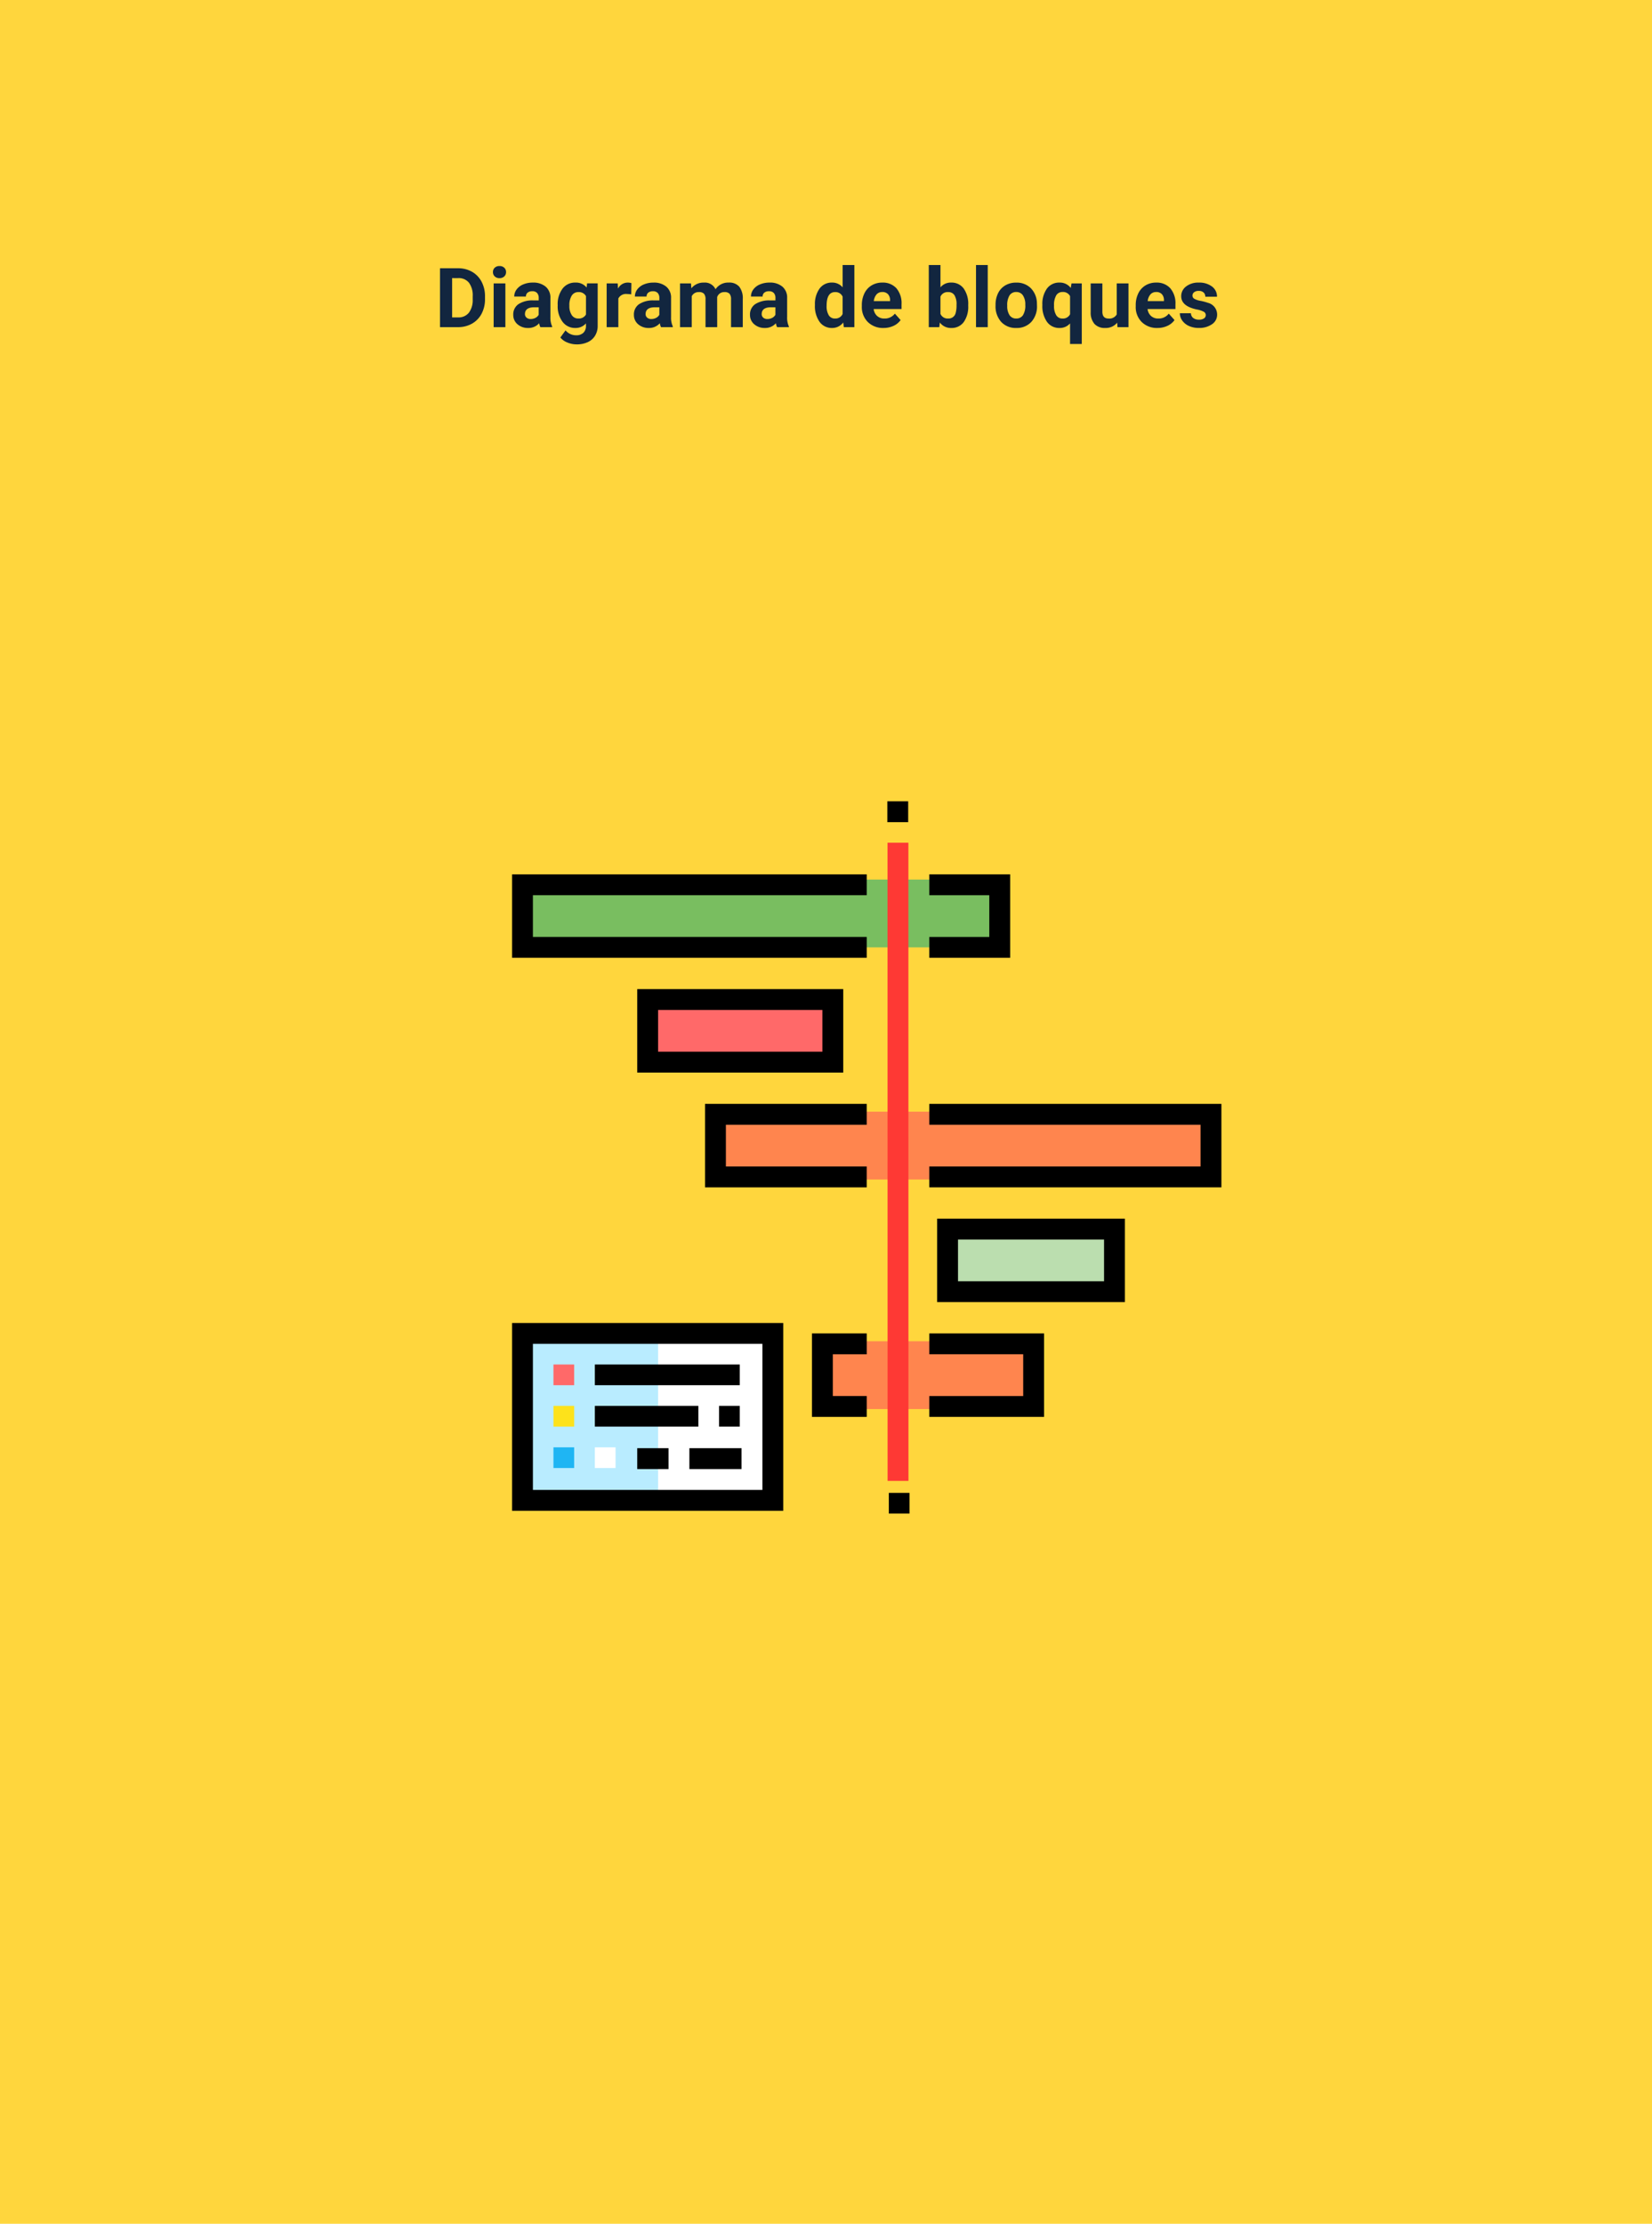 <svg xmlns="http://www.w3.org/2000/svg" width="399" height="537" viewBox="0 0 399 537">
  <g id="Grupo_851275" data-name="Grupo 851275" transform="translate(-181 -7008)">
    <g id="Grupo_851274" data-name="Grupo 851274">
      <path id="Trazado_578288" data-name="Trazado 578288" d="M0,0H399V537H0Z" transform="translate(181 7008)" fill="#ffd63d"/>
    </g>
    <path id="Trazado_578289" data-name="Trazado 578289" d="M1.27,0V-14.219H5.645A6.644,6.644,0,0,1,9-13.374a5.89,5.89,0,0,1,2.31,2.4,7.41,7.41,0,0,1,.83,3.54v.654a7.431,7.431,0,0,1-.815,3.525,5.84,5.84,0,0,1-2.3,2.393A6.694,6.694,0,0,1,5.674,0ZM4.2-11.846v9.492H5.615A3.181,3.181,0,0,0,8.242-3.477,5.075,5.075,0,0,0,9.17-6.689v-.752a5.156,5.156,0,0,0-.9-3.286,3.171,3.171,0,0,0-2.627-1.118ZM17.061,0H14.229V-10.566h2.832Zm-3-13.3a1.39,1.39,0,0,1,.425-1.045,1.6,1.6,0,0,1,1.157-.41,1.6,1.6,0,0,1,1.152.41,1.382,1.382,0,0,1,.43,1.045,1.386,1.386,0,0,1-.435,1.055,1.6,1.6,0,0,1-1.147.41,1.6,1.6,0,0,1-1.147-.41A1.386,1.386,0,0,1,14.063-13.3ZM25.508,0a3.134,3.134,0,0,1-.283-.947A3.415,3.415,0,0,1,22.559.2a3.752,3.752,0,0,1-2.573-.9,2.89,2.89,0,0,1-1.021-2.266A2.986,2.986,0,0,1,20.21-5.547a6.144,6.144,0,0,1,3.6-.908h1.3v-.605a1.741,1.741,0,0,0-.376-1.172,1.479,1.479,0,0,0-1.187-.439,1.682,1.682,0,0,0-1.118.342,1.161,1.161,0,0,0-.405.938H19.2a2.835,2.835,0,0,1,.566-1.7,3.744,3.744,0,0,1,1.6-1.226,5.837,5.837,0,0,1,2.324-.444,4.611,4.611,0,0,1,3.1.981,3.433,3.433,0,0,1,1.147,2.759v4.58a5.052,5.052,0,0,0,.42,2.275V0ZM23.174-1.963a2.431,2.431,0,0,0,1.152-.278,1.828,1.828,0,0,0,.781-.747V-4.8H24.053Q21.934-4.8,21.8-3.34l-.01.166a1.13,1.13,0,0,0,.371.869A1.441,1.441,0,0,0,23.174-1.963Zm6.523-3.4a6.193,6.193,0,0,1,1.157-3.916,3.75,3.75,0,0,1,3.12-1.484A3.289,3.289,0,0,1,36.68-9.57l.117-1h2.559V-.352a4.516,4.516,0,0,1-.63,2.412,4.045,4.045,0,0,1-1.772,1.563,6.231,6.231,0,0,1-2.676.537A5.794,5.794,0,0,1,32.012,3.7a4.021,4.021,0,0,1-1.67-1.2L31.592.781A3.306,3.306,0,0,0,34.15,1.963a2.42,2.42,0,0,0,1.748-.6,2.253,2.253,0,0,0,.625-1.7V-.908A3.264,3.264,0,0,1,33.955.2a3.74,3.74,0,0,1-3.081-1.489A6.191,6.191,0,0,1,29.7-5.244Zm2.822.21A3.856,3.856,0,0,0,33.1-2.9a1.833,1.833,0,0,0,1.582.817,1.96,1.96,0,0,0,1.846-.968V-7.5A1.955,1.955,0,0,0,34.7-8.467a1.844,1.844,0,0,0-1.6.831A4.346,4.346,0,0,0,32.52-5.151ZM47.461-7.92A7.667,7.667,0,0,0,46.445-8a2.067,2.067,0,0,0-2.1,1.084V0H41.523V-10.566h2.666l.078,1.26a2.615,2.615,0,0,1,2.354-1.455,2.957,2.957,0,0,1,.879.127ZM54.648,0a3.134,3.134,0,0,1-.283-.947A3.415,3.415,0,0,1,51.7.2a3.752,3.752,0,0,1-2.573-.9,2.89,2.89,0,0,1-1.021-2.266,2.986,2.986,0,0,1,1.245-2.578,6.144,6.144,0,0,1,3.6-.908h1.3v-.605a1.741,1.741,0,0,0-.376-1.172,1.479,1.479,0,0,0-1.187-.439,1.682,1.682,0,0,0-1.118.342,1.161,1.161,0,0,0-.405.938H48.34a2.835,2.835,0,0,1,.566-1.7,3.744,3.744,0,0,1,1.6-1.226,5.837,5.837,0,0,1,2.324-.444,4.611,4.611,0,0,1,3.1.981A3.433,3.433,0,0,1,57.08-7.021v4.58A5.052,5.052,0,0,0,57.5-.166V0ZM52.314-1.963a2.431,2.431,0,0,0,1.152-.278,1.828,1.828,0,0,0,.781-.747V-4.8H53.193q-2.119,0-2.256,1.465l-.01.166A1.13,1.13,0,0,0,51.3-2.3,1.441,1.441,0,0,0,52.314-1.963Zm9.58-8.6.088,1.182a3.713,3.713,0,0,1,3.037-1.377,2.818,2.818,0,0,1,2.8,1.611A3.628,3.628,0,0,1,71-10.762a3.152,3.152,0,0,1,2.559,1,4.6,4.6,0,0,1,.84,3.013V0H71.563V-6.738a2.012,2.012,0,0,0-.352-1.313,1.558,1.558,0,0,0-1.24-.415,1.762,1.762,0,0,0-1.758,1.211L68.223,0H65.4V-6.729a1.988,1.988,0,0,0-.361-1.328,1.573,1.573,0,0,0-1.23-.41,1.829,1.829,0,0,0-1.738,1V0H59.248V-10.566ZM82.686,0A3.134,3.134,0,0,1,82.4-.947,3.415,3.415,0,0,1,79.736.2a3.752,3.752,0,0,1-2.573-.9,2.89,2.89,0,0,1-1.021-2.266,2.986,2.986,0,0,1,1.245-2.578,6.144,6.144,0,0,1,3.6-.908h1.3v-.605a1.741,1.741,0,0,0-.376-1.172,1.479,1.479,0,0,0-1.187-.439A1.682,1.682,0,0,0,79.6-8.33a1.161,1.161,0,0,0-.405.938H76.377a2.835,2.835,0,0,1,.566-1.7,3.744,3.744,0,0,1,1.6-1.226,5.837,5.837,0,0,1,2.324-.444,4.611,4.611,0,0,1,3.1.981,3.433,3.433,0,0,1,1.147,2.759v4.58a5.052,5.052,0,0,0,.42,2.275V0ZM80.352-1.963A2.431,2.431,0,0,0,81.5-2.241a1.828,1.828,0,0,0,.781-.747V-4.8H81.23q-2.119,0-2.256,1.465l-.01.166a1.13,1.13,0,0,0,.371.869A1.441,1.441,0,0,0,80.352-1.963Zm11.475-3.4A6.368,6.368,0,0,1,92.935-9.3a3.6,3.6,0,0,1,3.032-1.465,3.236,3.236,0,0,1,2.549,1.152V-15h2.832V0H98.8l-.137-1.123A3.321,3.321,0,0,1,95.947.2a3.587,3.587,0,0,1-2.993-1.47A6.573,6.573,0,0,1,91.826-5.361Zm2.822.21a4.171,4.171,0,0,0,.518,2.279,1.686,1.686,0,0,0,1.5.792,1.888,1.888,0,0,0,1.846-1.105V-7.362a1.861,1.861,0,0,0-1.826-1.105Q94.648-8.467,94.648-5.151ZM108.4.2a5.187,5.187,0,0,1-3.784-1.426,5.068,5.068,0,0,1-1.46-3.8V-5.3a6.383,6.383,0,0,1,.615-2.847,4.515,4.515,0,0,1,1.743-1.934,4.893,4.893,0,0,1,2.573-.679A4.385,4.385,0,0,1,111.5-9.395a5.555,5.555,0,0,1,1.245,3.877v1.152h-6.729a2.622,2.622,0,0,0,.825,1.66,2.5,2.5,0,0,0,1.743.625,3.046,3.046,0,0,0,2.549-1.182l1.387,1.553a4.237,4.237,0,0,1-1.719,1.4A5.639,5.639,0,0,1,108.4.2Zm-.322-8.682a1.764,1.764,0,0,0-1.362.569,2.946,2.946,0,0,0-.669,1.628h3.926v-.226a2.1,2.1,0,0,0-.508-1.457A1.819,1.819,0,0,0,108.076-8.486Zm20.771,3.3a6.4,6.4,0,0,1-1.084,3.96A3.591,3.591,0,0,1,124.736.2a3.3,3.3,0,0,1-2.744-1.318L121.865,0h-2.539V-15h2.822v5.381a3.214,3.214,0,0,1,2.568-1.143,3.62,3.62,0,0,1,3.032,1.421,6.408,6.408,0,0,1,1.1,4Zm-2.822-.205a4.2,4.2,0,0,0-.508-2.339A1.717,1.717,0,0,0,124-8.467a1.862,1.862,0,0,0-1.855,1.1v4.17a1.887,1.887,0,0,0,1.875,1.113,1.742,1.742,0,0,0,1.8-1.348A6.952,6.952,0,0,0,126.025-5.391ZM133.564,0h-2.832V-15h2.832Zm1.885-5.381a6.267,6.267,0,0,1,.605-2.8,4.432,4.432,0,0,1,1.743-1.9,5.086,5.086,0,0,1,2.642-.674,4.812,4.812,0,0,1,3.491,1.309A5.252,5.252,0,0,1,145.439-5.9l.02.723a5.523,5.523,0,0,1-1.357,3.9A4.718,4.718,0,0,1,140.459.2a4.742,4.742,0,0,1-3.647-1.465,5.62,5.62,0,0,1-1.362-3.984Zm2.822.2a3.95,3.95,0,0,0,.566,2.3,1.868,1.868,0,0,0,1.621.8,1.873,1.873,0,0,0,1.6-.787,4.322,4.322,0,0,0,.576-2.518,3.91,3.91,0,0,0-.576-2.289,1.873,1.873,0,0,0-1.621-.812,1.842,1.842,0,0,0-1.6.807A4.395,4.395,0,0,0,138.271-5.181Zm8.486-.2a6.316,6.316,0,0,1,1.108-3.936,3.624,3.624,0,0,1,3.042-1.445,3.244,3.244,0,0,1,2.705,1.3l.186-1.1h2.48V4.063h-2.832V-.908A3.253,3.253,0,0,1,150.889.2a3.6,3.6,0,0,1-3.008-1.465A6.626,6.626,0,0,1,146.758-5.381Zm2.822.2a4.143,4.143,0,0,0,.532,2.308,1.7,1.7,0,0,0,1.5.792,1.9,1.9,0,0,0,1.836-1.037V-7.489a1.882,1.882,0,0,0-1.816-1,1.725,1.725,0,0,0-1.514.792A4.576,4.576,0,0,0,149.58-5.181Zm15.244,4.106A3.539,3.539,0,0,1,161.934.2a3.338,3.338,0,0,1-2.593-.977,4.169,4.169,0,0,1-.913-2.861v-6.924h2.822v6.834q0,1.652,1.5,1.652a2.038,2.038,0,0,0,1.973-1v-7.489h2.832V0H164.9ZM174.551.2a5.187,5.187,0,0,1-3.784-1.426,5.068,5.068,0,0,1-1.46-3.8V-5.3a6.383,6.383,0,0,1,.615-2.847,4.515,4.515,0,0,1,1.743-1.934,4.893,4.893,0,0,1,2.573-.679,4.385,4.385,0,0,1,3.413,1.367A5.555,5.555,0,0,1,178.9-5.518v1.152h-6.729a2.622,2.622,0,0,0,.825,1.66,2.5,2.5,0,0,0,1.743.625,3.046,3.046,0,0,0,2.549-1.182l1.387,1.553a4.237,4.237,0,0,1-1.719,1.4A5.639,5.639,0,0,1,174.551.2Zm-.322-8.682a1.764,1.764,0,0,0-1.362.569,2.946,2.946,0,0,0-.669,1.628h3.926v-.226a2.1,2.1,0,0,0-.508-1.457A1.819,1.819,0,0,0,174.229-8.486ZM186.221-2.92a.909.909,0,0,0-.513-.815,5.824,5.824,0,0,0-1.646-.532q-3.77-.791-3.77-3.2a2.9,2.9,0,0,1,1.167-2.349,4.708,4.708,0,0,1,3.052-.942,5.067,5.067,0,0,1,3.218.947,2.985,2.985,0,0,1,1.206,2.461h-2.822a1.366,1.366,0,0,0-.391-1,1.653,1.653,0,0,0-1.221-.4,1.689,1.689,0,0,0-1.1.322,1.017,1.017,0,0,0-.391.82.87.87,0,0,0,.444.757,4.571,4.571,0,0,0,1.5.5,12.244,12.244,0,0,1,1.777.474,2.92,2.92,0,0,1,2.236,2.842A2.756,2.756,0,0,1,187.725-.7a5.35,5.35,0,0,1-3.2.894,5.588,5.588,0,0,1-2.358-.474,3.957,3.957,0,0,1-1.616-1.3,3.018,3.018,0,0,1-.586-1.782h2.676a1.473,1.473,0,0,0,.557,1.152,2.208,2.208,0,0,0,1.387.4,2.044,2.044,0,0,0,1.226-.308A.957.957,0,0,0,186.221-2.92Z" transform="translate(286 7087)" fill="#12263f"/>
    <g id="gantt" transform="translate(303.672 7201.5)">
      <rect id="Rectángulo_283588" data-name="Rectángulo 283588" width="115.267" height="16.377" transform="translate(3.52 18.896)" fill="#79be60"/>
      <rect id="Rectángulo_283589" data-name="Rectángulo 283589" width="44.092" height="16.377" transform="translate(33.754 46.611)" fill="#ff6969"/>
      <rect id="Rectángulo_283590" data-name="Rectángulo 283590" width="40.941" height="16.377" transform="translate(105.561 102.669)" fill="#bbdeaf"/>
      <g id="Grupo_849794" data-name="Grupo 849794" transform="translate(50.131 74.954)">
        <rect id="Rectángulo_283591" data-name="Rectángulo 283591" width="52.279" height="16.377" transform="translate(25.195 55.43)" fill="#ff854e"/>
        <rect id="Rectángulo_283592" data-name="Rectángulo 283592" width="119.046" height="16.377" fill="#ff854e"/>
      </g>
      <rect id="Rectángulo_283593" data-name="Rectángulo 283593" width="60.469" height="40.313" transform="translate(3.52 128.496)" fill="#fff"/>
      <rect id="Rectángulo_283594" data-name="Rectángulo 283594" width="32.754" height="40.313" transform="translate(3.52 128.496)" fill="#b9ecff"/>
      <rect id="Rectángulo_283595" data-name="Rectángulo 283595" width="154.105" height="5.039" transform="translate(91.703 164.106) rotate(-90.006)" fill="#fe3934"/>
      <rect id="Rectángulo_283596" data-name="Rectángulo 283596" width="5" height="5" transform="translate(92 167)"/>
      <path id="Trazado_575816" data-name="Trazado 575816" d="M320.526,72.656H301V67.617h14.487V57.539H301V52.5h19.526Z" transform="translate(-199.219 -34.863)"/>
      <path id="Trazado_575817" data-name="Trazado 575817" d="M86.664,72.656H1V52.5H86.664v5.039H6.039V67.617H86.664Z" transform="translate(0 -34.863)"/>
      <path id="Trazado_575818" data-name="Trazado 575818" d="M140.761,155.156H91V135h49.761Zm-44.722-5.039h39.683V140.039H96.039Z" transform="translate(-59.766 -89.648)"/>
      <path id="Trazado_575819" data-name="Trazado 575819" d="M371.547,237.656H301v-5.039h65.508V222.539H301V217.5h70.547Z" transform="translate(-199.219 -144.434)"/>
      <path id="Trazado_575820" data-name="Trazado 575820" d="M178.8,237.656H139.75V217.5H178.8v5.039H144.789v10.078H178.8Z" transform="translate(-92.139 -144.434)"/>
      <path id="Trazado_575821" data-name="Trazado 575821" d="M351.977,320.156H306.625V300h45.352Zm-40.312-5.039h35.273V305.039H311.664Z" transform="translate(-202.954 -199.219)"/>
      <path id="Trazado_575822" data-name="Trazado 575822" d="M328.715,402.656H301v-5.039h22.676V387.539H301V382.5h27.715Z" transform="translate(-199.219 -254.004)"/>
      <path id="Trazado_575823" data-name="Trazado 575823" d="M229.853,402.656H216.625V382.5h13.228v5.039h-8.188v10.078h8.188Z" transform="translate(-143.188 -254.004)"/>
      <rect id="Rectángulo_283597" data-name="Rectángulo 283597" width="5.039" height="5.039" transform="translate(91.639)"/>
      <path id="Trazado_575824" data-name="Trazado 575824" d="M66.508,420.352H1V375H66.508ZM6.039,415.313h55.43V380.039H6.039Z" transform="translate(0 -249.023)"/>
      <rect id="Rectángulo_283598" data-name="Rectángulo 283598" width="5" height="5" transform="translate(11 136)" fill="#ff6969"/>
      <rect id="Rectángulo_283599" data-name="Rectángulo 283599" width="5" height="5" transform="translate(11 146)" fill="#fde21b"/>
      <rect id="Rectángulo_283600" data-name="Rectángulo 283600" width="5" height="5" transform="translate(11 156)" fill="#1fb5f3"/>
      <rect id="Rectángulo_283601" data-name="Rectángulo 283601" width="35" height="5" transform="translate(21 136)"/>
      <rect id="Rectángulo_283602" data-name="Rectángulo 283602" width="25" height="5" transform="translate(21 146)"/>
      <rect id="Rectángulo_283603" data-name="Rectángulo 283603" width="5" height="5" transform="translate(21 156)" fill="#fff"/>
      <rect id="Rectángulo_283604" data-name="Rectángulo 283604" width="7.559" height="5.039" transform="translate(31.234 156.211)"/>
      <rect id="Rectángulo_283605" data-name="Rectángulo 283605" width="12.598" height="5.039" transform="translate(43.832 156.211)"/>
      <rect id="Rectángulo_283606" data-name="Rectángulo 283606" width="5" height="5" transform="translate(51 146)"/>
    </g>
  </g>
</svg>
